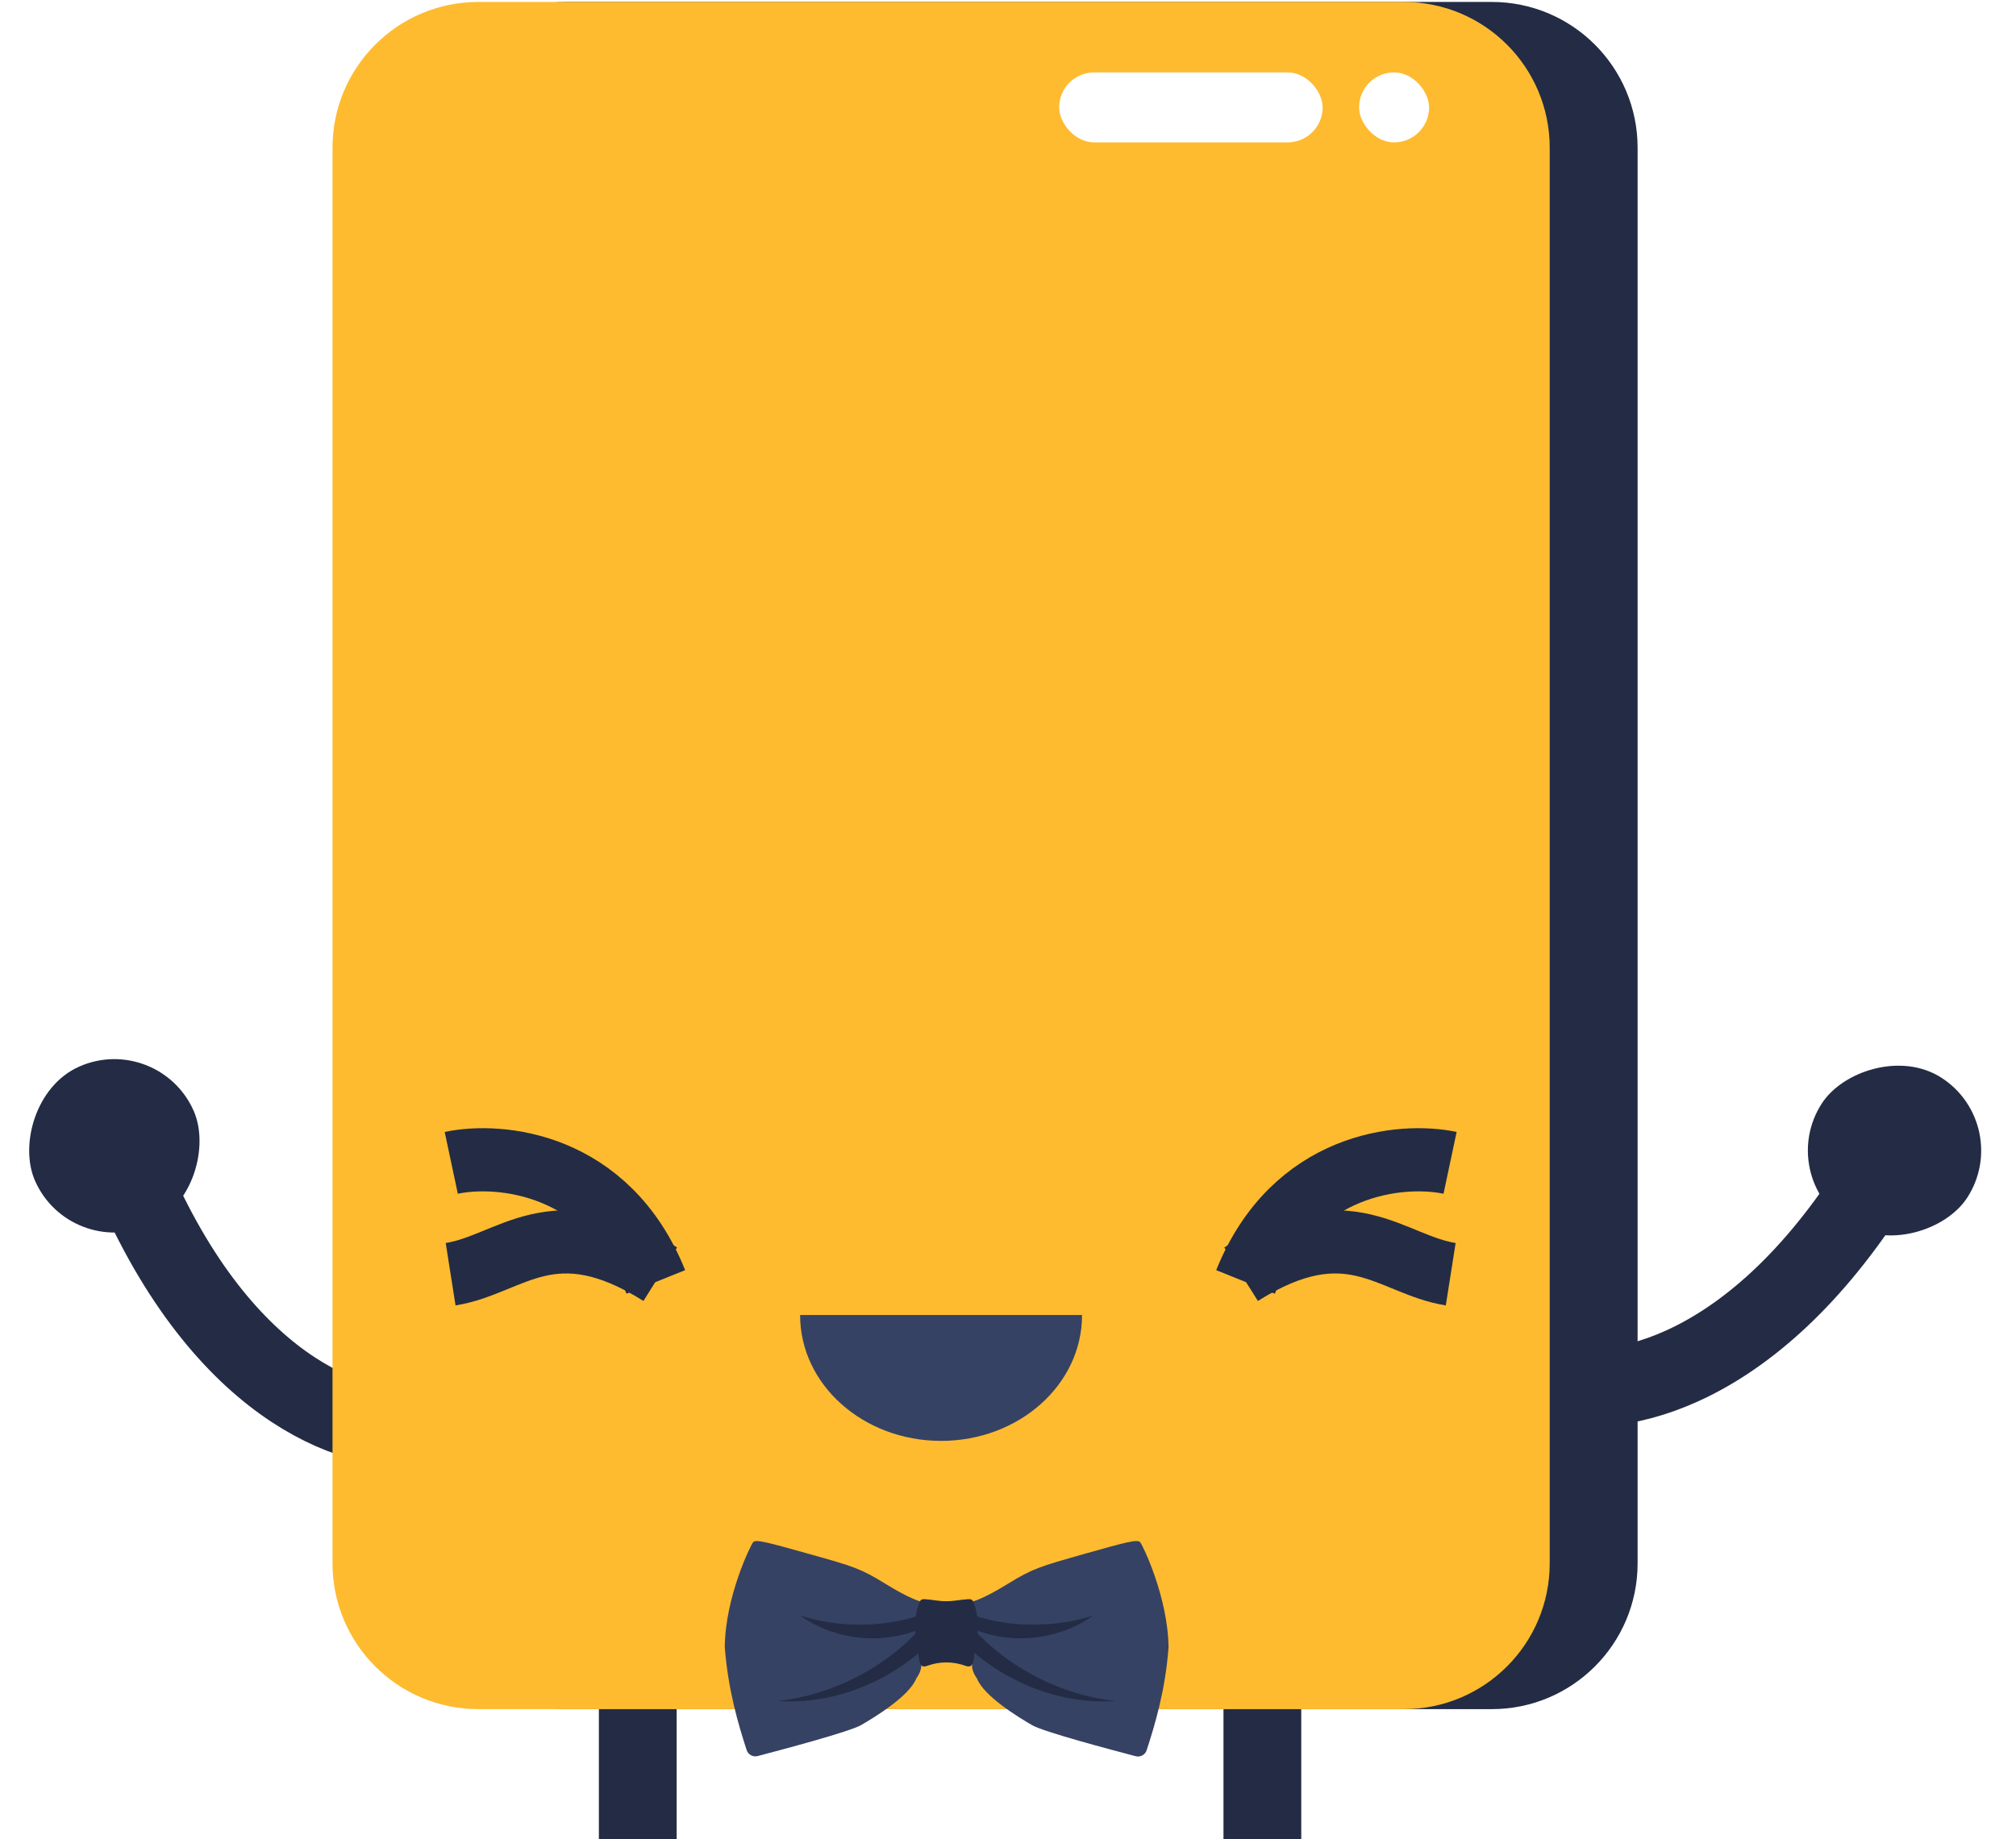 <svg width="377" height="344" viewBox="0 0 377 344" fill="none" xmlns="http://www.w3.org/2000/svg">
<g filter="url(#filter0_d_6_1458)">
<path d="M289.787 258.222C299.823 261.477 325.852 258.785 349.678 221.977" stroke="#232C44" stroke-width="14.543"/>
<rect width="32.426" height="32.426" rx="16.213" transform="matrix(0.839 0.543 0.543 -0.839 331.877 219.641)" fill="#232C44"/>
<path d="M78.761 266.465C68.317 268.105 42.997 261.356 25.275 221.244" stroke="#232C44" stroke-width="14.543"/>
<rect width="32.42" height="32.42" rx="16.21" transform="matrix(0.915 -0.404 -0.404 -0.915 13.102 235.338)" fill="#232C44"/>
<rect x="228.795" y="302.231" width="14.543" height="61.81" fill="#232C44"/>
<rect width="14.543" height="61.81" transform="matrix(-1 0 0 1 126.536 302.231)" fill="#232C44"/>
<path d="M78.619 27.269C78.619 12.209 90.827 0 105.888 0H278.97C294.03 0 306.239 12.209 306.239 27.269V292.052C306.239 307.112 294.03 319.321 278.97 319.321H105.888C90.828 319.321 78.619 307.112 78.619 292.052V27.269Z" fill="#232C44"/>
<path d="M62.181 27.269C62.181 12.209 74.389 0 89.45 0H262.532C277.592 0 289.801 12.209 289.801 27.269V292.052C289.801 307.112 277.592 319.321 262.532 319.321H89.45C74.389 319.321 62.181 307.112 62.181 292.052V27.269Z" fill="#FEBB30"/>
<rect x="198.072" y="13.18" width="49.266" height="13.089" rx="6.545" fill="white"/>
<rect x="254.155" y="13.18" width="13.089" height="13.089" rx="6.545" fill="white"/>
<path d="M84.388 217.141C93.389 215.23 113.642 217.009 122.642 239.415" stroke="#232C44" stroke-width="11.817"/>
<path d="M84.269 237.97C95.54 236.195 103.317 225.296 123.47 237.97" stroke="#232C44" stroke-width="11.817"/>
<path d="M271.171 217.141C262.17 215.23 241.917 217.009 232.916 239.415" stroke="#232C44" stroke-width="11.817"/>
<path d="M271.29 237.97C260.019 236.195 252.242 225.296 232.088 237.97" stroke="#232C44" stroke-width="11.817"/>
<path fillRule="evenodd" clipRule="evenodd" d="M149.624 245.603C149.624 245.615 149.624 245.628 149.624 245.64C149.624 258.622 161.425 269.146 175.984 269.146C190.542 269.146 202.344 258.622 202.344 245.64C202.344 245.628 202.344 245.615 202.344 245.603H149.624Z" fill="#364263"/>
<path d="M181.994 299.156C181.994 299.156 183.912 298.705 188.51 295.856C193.136 293.008 194.49 292.641 202.529 290.356C210.569 288.071 212.741 287.507 213.22 288.1C213.7 288.664 218.411 298.367 218.524 307.759C217.931 315.77 215.985 322.229 214.433 326.996C214.151 327.87 213.249 328.35 212.374 328.124C207.861 326.94 195.082 323.555 192.995 322.314C190.428 320.819 184.025 316.926 182.699 313.598C181.683 312.188 181.768 311.116 181.768 311.116L181.994 299.156Z" fill="#364263"/>
<path d="M172.064 299.156C172.064 299.156 170.146 298.705 165.548 295.856C160.922 293.007 159.568 292.612 151.529 290.356C143.489 288.099 141.317 287.507 140.838 288.099C140.358 288.664 135.619 298.338 135.535 307.731C136.155 315.741 138.073 322.201 139.625 326.968C139.907 327.842 140.81 328.321 141.684 328.096C146.197 326.911 158.976 323.526 161.063 322.285C163.63 320.79 170.033 316.898 171.359 313.57C172.375 312.159 172.29 311.087 172.29 311.087L172.064 299.156Z" fill="#364263"/>
<path d="M181.966 304.29C189.13 307.392 198.044 306.377 204.391 301.836C197.085 304.12 189.102 304.092 181.824 301.723L181.712 304.036C181.683 303.979 181.627 303.951 181.599 303.895L181.401 308.097C188.707 314.641 198.749 318.477 208.51 317.8C198.439 316.644 188.848 311.764 181.966 304.29Z" fill="#232C44"/>
<path d="M172.093 304.29C164.928 307.392 156.014 306.377 149.667 301.836C156.973 304.12 164.956 304.092 172.234 301.723L172.346 304.036C172.375 303.979 172.431 303.951 172.459 303.895L172.657 308.097C165.351 314.641 155.309 318.477 145.549 317.8C155.619 316.644 165.21 311.764 172.093 304.29Z" fill="#232C44"/>
<path d="M182.473 300.623C182.389 300.341 182.332 300.059 182.22 299.805C182.163 299.664 182.135 299.523 182.078 299.41C182.05 299.325 182.022 299.241 181.966 299.156C181.909 299.015 181.825 298.93 181.684 298.846C181.458 298.733 181.204 298.733 180.95 298.761C179.624 298.846 178.214 299.156 177.001 299.128C175.788 299.184 174.378 298.846 173.052 298.761C172.798 298.733 172.544 298.733 172.318 298.846C172.177 298.93 172.093 299.015 172.036 299.156C172.008 299.241 171.98 299.325 171.923 299.41C171.867 299.551 171.811 299.664 171.782 299.805C171.698 300.087 171.613 300.369 171.529 300.623C171.049 302.456 171.049 304.374 171.275 306.236C171.388 307.167 171.557 308.097 171.726 309.028C171.867 309.649 171.839 310.551 172.262 311.087C172.516 311.426 173.024 311.369 173.362 311.228C174.519 310.805 175.76 310.58 176.973 310.58C178.186 310.58 179.427 310.805 180.583 311.228C180.922 311.369 181.43 311.426 181.684 311.087C182.107 310.58 182.107 309.677 182.22 309.028C182.417 308.097 182.586 307.167 182.671 306.236C182.953 304.374 182.953 302.456 182.473 300.623Z" fill="#232C44"/>
</g>
<defs>
<filter id="filter0_d_6_1458" x="4.801" y="0" width="366.075" height="364.768" filterUnits="userSpaceOnUse" color-interpolation-filters="sRGB">
<feFlood flood-opacity="0" result="BackgroundImageFix"/>
<feColorMatrix in="SourceAlpha" type="matrix" values="0 0 0 0 0 0 0 0 0 0 0 0 0 0 0 0 0 0 127 0" result="hardAlpha"/>
<feOffset dy="0.364"/>
<feGaussianBlur stdDeviation="0.182"/>
<feColorMatrix type="matrix" values="0 0 0 0 0 0 0 0 0 0 0 0 0 0 0 0 0 0 0.25 0"/>
<feBlend mode="normal" in2="BackgroundImageFix" result="effect1_dropShadow_6_1458"/>
<feBlend mode="normal" in="SourceGraphic" in2="effect1_dropShadow_6_1458" result="shape"/>
</filter>
</defs>
</svg>
